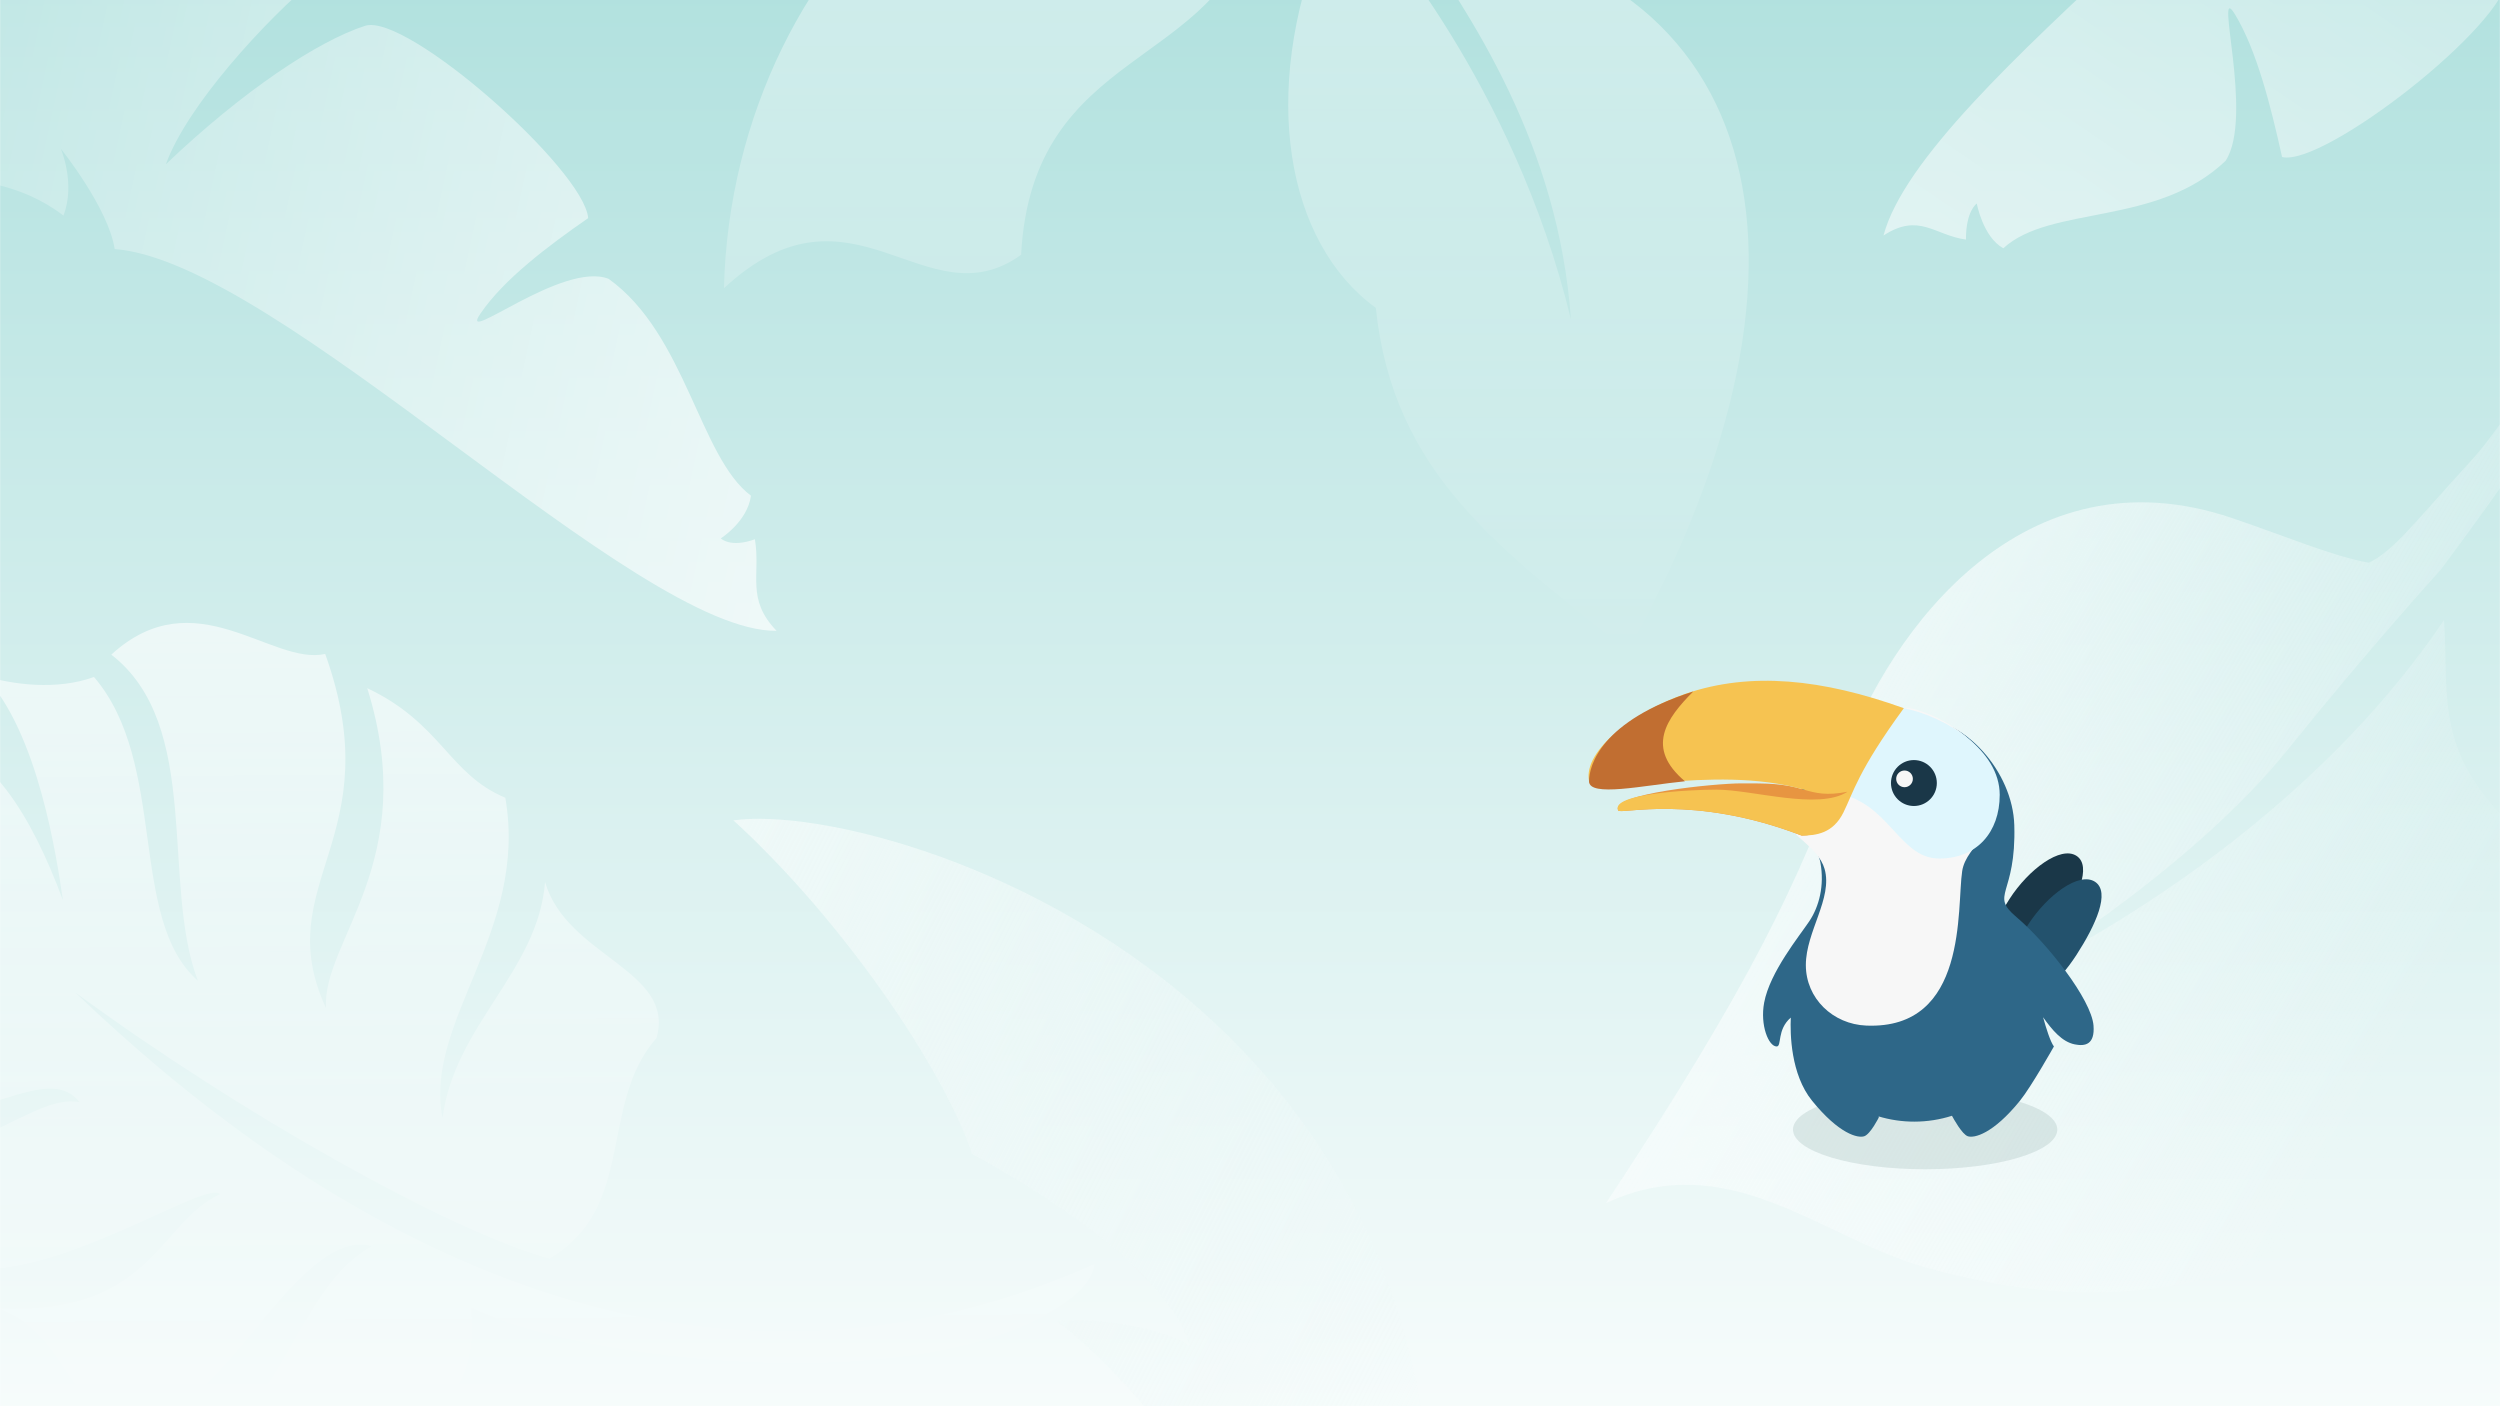<svg width="1920" height="1080" viewBox="0 0 1920 1080" fill="none" xmlns="http://www.w3.org/2000/svg">
<g clip-path="url(#clip0)">
<rect width="1920" height="1080" fill="white"/>
<mask id="mask0" mask-type="alpha" maskUnits="userSpaceOnUse" x="0" y="-208" width="1920" height="1366">
<rect y="-208" width="1920" height="1365.33" fill="url(#paint0_linear)"/>
</mask>
<g mask="url(#mask0)">
<rect y="-208" width="1920" height="1365.33" fill="url(#paint1_linear)"/>
<path d="M-128.12 692.384C-112.245 724.113 -8.765 725.808 -11.005 768.252C-48.96 748.604 -93.786 791.737 -140.695 740.359C-158.04 783.352 -119.626 811.062 -119.503 842.192C-35.028 887.088 32.018 809.326 61.071 846.438C21.597 838.735 -29.959 908.515 -105.145 872.282C-122.224 910.273 -65.088 919.178 -53.238 963.152C8.171 1008.49 154.572 904.999 169.001 917.023C120.819 939.849 117.109 1009.87 -1.384 1004.83C61.085 1030.16 41.232 1087.03 112.868 1089.9C171.893 1085.24 229.138 941.552 285.639 957.079C224.774 990.447 219.104 1092.1 143.705 1110.06C185.74 1153.08 249.781 1120.65 280.017 1168.88C297.238 1094.76 370.483 1095.36 362.008 1004.44C444.046 1045.15 714.676 1077.97 821.725 997.905C840.182 984.101 840.608 970.718 840.608 970.718C512.341 1116.41 228.22 925.426 57.839 762.251C184.09 854.883 344.109 944.991 421.898 966.705C488.962 927.403 459.53 848.1 504.154 797.254C519.327 745.078 435.079 734.692 418.619 677.353C413.195 746.255 348.994 787.066 339.879 858.728C325.203 784.445 405.955 715.645 388.084 612.673C344.725 594.666 339.108 555.493 282.043 528.523C323.722 661.866 246.928 722.903 250.406 774.34C205.882 677.948 300.727 644.24 249.758 502.234C208.5 511.476 149.759 443.874 85.487 502.751C155.566 557.069 123.437 678.366 151.978 753.231C98.056 705.754 129.197 586.397 72.169 519.916C43.538 530.377 9.823 525.716 -11.989 519.213C29.426 562.547 43.765 659.898 48.303 691.328C24.267 626.447 -9.13 570.969 -55.367 568.468C-95.106 565.766 -112.645 595.695 -151.66 596.054C-116.744 639.588 -147.353 653.931 -128.12 692.384Z" fill="url(#paint2_linear)"/>
<path d="M-436.804 13.496C-347.933 11.115 -235.75 25.373 -135.739 46.116C-109.028 9.279 -24.567 -99.842 38.603 -98.731C97.951 -97.689 213.609 -38.156 244.036 -17.913C203.456 15.691 143.189 81.875 127.436 126.118C186.339 69.88 244.179 31.477 280.365 19.824C312.26 9.546 448.55 130.131 451.723 167.517C421.137 188.776 387.22 214.15 369.047 240.728C350.875 267.305 432.036 200.097 467.46 214.167C526.65 256.71 537.232 351.035 576.742 380.712C574.013 400.604 553.572 413.462 553.572 413.462C553.572 413.462 560.838 421.01 579.764 414.154C584.301 441.594 572.792 459.941 596.406 484.47C488.308 485.819 214.023 200.908 88.062 191.277C83.374 159.893 46.743 114.267 46.743 114.267C46.743 114.267 58.245 141.366 48.703 165.545C-19.569 113.567 -94.519 160.712 -139.389 84.331C-222.583 50.414 -369.889 29.974 -432.568 33.048C-432.568 33.048 -444.982 27.729 -436.804 13.496Z" fill="url(#paint3_linear)"/>
<path d="M2143.79 -780.683C2119.44 -685.267 2074.36 -569.935 2027.5 -469.497C2050.18 -430.117 2115.8 -307.779 2096.16 -240.786C2077.71 -177.847 1994 -72.226 1968.17 -45.796C1952.28 -98.999 1915.17 -182.834 1883.09 -212.729C1912.35 -133.294 1927.11 -60.276 1926.07 -18.259C1925.15 18.776 1784.62 128.298 1752.63 120.603C1744.03 81.71 1733.01 38.046 1716.32 10.806C1699.63 -16.434 1731.4 89.971 1709.22 123.555C1656.35 174.03 1574.87 157.363 1538.52 190.677C1522.8 181.876 1518.18 156.283 1518.18 156.283C1518.18 156.283 1509.76 161.79 1509.85 183.991C1485.71 180.697 1473.88 162.996 1446.51 180.895C1477.42 65.293 1795.32 -142.609 1840.63 -273.995C1868.09 -269.693 1916.84 -295.214 1916.84 -295.214C1916.84 -295.214 1890.92 -290.985 1873.67 -308.317C1937.06 -365.676 1920.11 -459.518 1996.84 -484.709C2049.66 -563.321 2110.28 -714.253 2126.29 -781.961C2126.29 -781.961 2134.39 -793.615 2143.79 -780.683Z" fill="url(#paint4_linear)"/>
<path d="M1898.51 353.028C1852.72 403.008 1838.56 422.862 1819.24 432.178C1791 427.043 1755.84 411.988 1714.36 397.905C1554.53 343.667 1451.77 483.086 1415.25 583.671C1382.16 674.769 1346.3 753.496 1233.33 924.089C1326.98 880.137 1398.58 950.288 1476.81 972.783C1772.62 1057.82 1922.68 855.533 1940.37 643.793C1867.19 581.835 1881.27 535.676 1877.01 476.175C1751.73 661.708 1539.6 754.7 1539.6 754.7C1539.6 754.7 1679.35 672.527 1757.53 575.088C1817.87 499.889 1874.42 437.596 1874.42 437.596C1874.42 437.596 2106.74 130.122 2058.26 100.576C2058.26 100.576 1944.29 303.048 1898.51 353.028Z" fill="url(#paint5_linear)"/>
<path d="M811.422 1014.42C879 1010.83 913.425 1033.34 913.425 1033.34C913.425 1033.34 905.537 973.37 746.505 886.231C724.517 819.847 645.421 704.872 563.232 630.039C690.303 611.946 1255.94 792.127 1058.38 1440.16C1070.23 1343.9 918.771 1095.87 811.422 1014.42Z" fill="url(#paint6_linear)"/>
<path d="M1044.63 -88.063C1042.73 -96.085 1013.64 -217.863 984.348 -281.275C1015.49 -248.163 1028.77 -199.502 1033.43 -177.308C1075.85 -246.674 1086.27 -376.751 936.461 -464.755C889.745 -419.512 956.475 -313.946 909.759 -253.65C942.831 -172.703 968.507 -158.615 997.601 -156.161C1006.63 -135.594 1013.61 -107.582 1016.39 -78.799C803.734 -261.976 562.346 -43.84 556 221.359C654.849 129.522 710.791 248.46 784.208 195.691C792.799 34.184 937.12 54.062 964.822 -65.703C945.955 -73.974 874.539 -101.682 801.293 -82.769C881.837 -126.882 989.229 -82.769 1016.08 -49.685C967.263 71.624 987.984 186.62 1056.62 236.44C1069.97 364.614 1153 421.932 1250.19 500.342C1419.97 194.919 1352.75 -36.865 1082.12 -56.384C1130.65 12.376 1197.03 112.125 1206.48 245.317C1162.55 63.353 1054.03 -57.156 1054.03 -57.156C1054.03 -57.156 1054.23 -57.349 1054.62 -57.653C1054.57 -57.653 1054.49 -57.653 1054.45 -57.653C1121.03 -198.564 1257.71 -267.49 1396.83 -267.49C1284.14 -248.963 1192.1 -183.842 1165.45 -163.412C1229.27 -145.712 1298.05 -89.413 1403.69 -110.395C1450.4 -223.488 1570.56 -148.083 1650.67 -261.204C1459.63 -470.021 1130.79 -394.313 1044.63 -88.063Z" fill="url(#paint7_linear)"/>
</g>
<g opacity="0.32" filter="url(#filter0_f)">
<ellipse cx="1478.5" cy="867.5" rx="101.5" ry="30.5" fill="#A5BCBB"/>
</g>
<g clip-path="url(#clip1)">
<path d="M1543.41 690.245C1528.75 712.969 1523.27 735.099 1535.44 742.974C1547.61 750.848 1565.91 736.158 1580.57 713.434C1595.24 690.71 1606.91 665.163 1594.74 657.289C1582.59 649.415 1558.08 667.536 1543.41 690.245Z" fill="#1A3748"/>
<path d="M1557.6 710.13C1542.93 732.854 1537.46 754.985 1549.62 762.859C1561.79 770.733 1580.09 756.043 1594.76 733.319C1609.42 710.595 1621.09 685.049 1608.92 677.174C1596.76 669.3 1572.25 687.406 1557.6 710.13Z" fill="#23526D"/>
<path d="M1389.56 707.484C1382.08 718.694 1359.27 746.502 1354.87 770.012C1351.62 787.347 1358.28 803.689 1364.47 803.689C1368.6 803.689 1364.47 790.859 1375.33 781.51C1374.78 793.682 1375.2 825.066 1391.69 845.385C1412.5 871.043 1426.91 874.251 1431.71 872.647C1436.52 871.043 1442.92 858.214 1442.92 858.214L1442.81 857.412C1451.47 860.01 1460.64 861.421 1470.14 861.421C1480.24 861.421 1489.97 859.834 1499.11 856.915C1500.17 858.904 1506.86 871.172 1511.28 872.647C1516.08 874.251 1530.49 871.043 1551.31 845.385C1559.97 834.704 1577.4 803.689 1577.4 803.689C1574.65 800.016 1571.38 789.544 1569.09 781.237C1576.09 791.052 1583.58 800.113 1593.41 802.085C1601.42 803.689 1608.94 802.229 1607.82 787.652C1606.28 767.734 1572.31 724.371 1548.58 704.261C1527.77 686.62 1548.58 688.224 1546.98 633.699C1545.78 592.981 1509.22 550.307 1468.54 550.307C1427.85 550.307 1351.15 618.881 1383.68 643.321C1390.09 648.132 1396.35 652.975 1398.09 662.565C1401.29 680.205 1397.04 696.29 1389.56 707.484Z" fill="#2E6788"/>
<path d="M1506.96 668.98C1502.65 697.06 1511.76 790.859 1433.31 787.652C1407.7 786.61 1386.89 766.836 1386.89 741.145C1386.89 715.454 1407.7 689.828 1401.29 667.376C1396.46 650.409 1372.62 639.568 1378.88 636.906C1395.63 629.786 1434.74 538.023 1466.93 543.893C1484.55 547.1 1526.65 567.515 1532.57 601.625C1538.98 638.51 1510.16 648.132 1506.96 668.98Z" fill="#F7F7F7"/>
<path d="M1535.78 610.445C1535.78 639.231 1518.09 659.358 1489.35 659.358C1460.61 659.358 1452.53 622.473 1418.91 611.247C1418.91 582.461 1433.95 538.248 1462.13 543.893C1494.15 550.307 1535.78 575.966 1535.78 610.445Z" fill="#DFF6FD"/>
<path d="M1415.7 620.869C1415.7 626.627 1403.14 641.717 1383.68 641.717C1300.43 609.644 1244.4 625.68 1242.8 622.473C1236.31 609.483 1317.8 601.625 1337.26 601.625C1356.84 601.625 1369.18 601.481 1385.28 606.436C1391.06 608.216 1411.14 598.755 1417.3 601.625C1423.47 604.496 1415.7 619.667 1415.7 620.869Z" fill="#E79541"/>
<path d="M1294.38 532.859C1256.31 545.961 1215.58 575.966 1220.38 600.022C1223.15 613.877 1315.64 586.118 1385.28 606.436C1394.41 609.098 1402.9 611.247 1418.91 608.04C1396.49 622.473 1346.01 606.436 1318.04 606.436C1298.59 606.436 1236.31 609.483 1242.8 622.473C1244.4 625.68 1300.43 609.644 1383.68 641.717C1394.75 641.717 1407.7 640.114 1415.7 624.077C1423.23 608.986 1426.91 592.003 1462.13 543.893C1399.69 521.441 1344.49 515.62 1294.38 532.859Z" fill="#F6C351"/>
<path d="M1294.03 600.021C1262.01 603.229 1220.38 612.418 1220.38 600.021C1220.38 587.625 1229.99 553.515 1300.43 531.063C1279.62 551.911 1263.61 574.362 1294.03 600.021Z" fill="#C16E31"/>
<path d="M1469.88 619.009C1479.61 619.009 1487.49 611.111 1487.49 601.369C1487.49 591.626 1479.61 583.728 1469.88 583.728C1460.15 583.728 1452.27 591.626 1452.27 601.369C1452.27 611.111 1460.15 619.009 1469.88 619.009Z" fill="#1A3748"/>
<path d="M1462.68 604.576C1466.21 604.576 1469.08 601.704 1469.08 598.161C1469.08 594.618 1466.21 591.746 1462.68 591.746C1459.14 591.746 1456.27 594.618 1456.27 598.161C1456.27 601.704 1459.14 604.576 1462.68 604.576Z" fill="#F7F7F7"/>
</g>
</g>
<defs>
<filter id="filter0_f" x="1347" y="807" width="263" height="121" filterUnits="userSpaceOnUse" color-interpolation-filters="sRGB">
<feFlood flood-opacity="0" result="BackgroundImageFix"/>
<feBlend mode="normal" in="SourceGraphic" in2="BackgroundImageFix" result="shape"/>
<feGaussianBlur stdDeviation="15" result="effect1_foregroundBlur"/>
</filter>
<linearGradient id="paint0_linear" x1="960" y1="-1330.17" x2="960" y2="1213.22" gradientUnits="userSpaceOnUse">
<stop stop-color="#5EC1BC"/>
<stop offset="1" stop-color="white"/>
</linearGradient>
<linearGradient id="paint1_linear" x1="960" y1="-1330.17" x2="960" y2="1213.22" gradientUnits="userSpaceOnUse">
<stop stop-color="#5EC1BC"/>
<stop offset="1" stop-color="white"/>
</linearGradient>
<linearGradient id="paint2_linear" x1="354.784" y1="71.204" x2="362.604" y2="1117.23" gradientUnits="userSpaceOnUse">
<stop stop-color="white"/>
<stop offset="1" stop-color="white" stop-opacity="0"/>
</linearGradient>
<linearGradient id="paint3_linear" x1="719.926" y1="401.119" x2="-354.24" y2="170.175" gradientUnits="userSpaceOnUse">
<stop stop-color="white" stop-opacity="0.72"/>
<stop offset="1" stop-color="white" stop-opacity="0"/>
</linearGradient>
<linearGradient id="paint4_linear" x1="1479.15" y1="337.226" x2="2143.92" y2="-633.109" gradientUnits="userSpaceOnUse">
<stop stop-color="white" stop-opacity="0.6"/>
<stop offset="1" stop-color="white" stop-opacity="0"/>
</linearGradient>
<linearGradient id="paint5_linear" x1="1386.67" y1="149.947" x2="2016.31" y2="520.93" gradientUnits="userSpaceOnUse">
<stop stop-color="#F9FDFD"/>
<stop offset="1" stop-color="#FBFEFE" stop-opacity="0"/>
</linearGradient>
<linearGradient id="paint6_linear" x1="488.709" y1="776.25" x2="1209.52" y2="1143.64" gradientUnits="userSpaceOnUse">
<stop stop-color="#EFF9F8"/>
<stop offset="1" stop-color="#F0F9F9" stop-opacity="0"/>
</linearGradient>
<linearGradient id="paint7_linear" x1="1103.33" y1="-869.933" x2="1103.33" y2="500.342" gradientUnits="userSpaceOnUse">
<stop stop-color="white"/>
<stop offset="1" stop-color="white" stop-opacity="0"/>
</linearGradient>
<clipPath id="clip0">
<rect width="1920" height="1080" fill="white"/>
</clipPath>
<clipPath id="clip1">
<rect x="1220" y="514" width="394" height="359" fill="white"/>
</clipPath>
</defs>
</svg>
